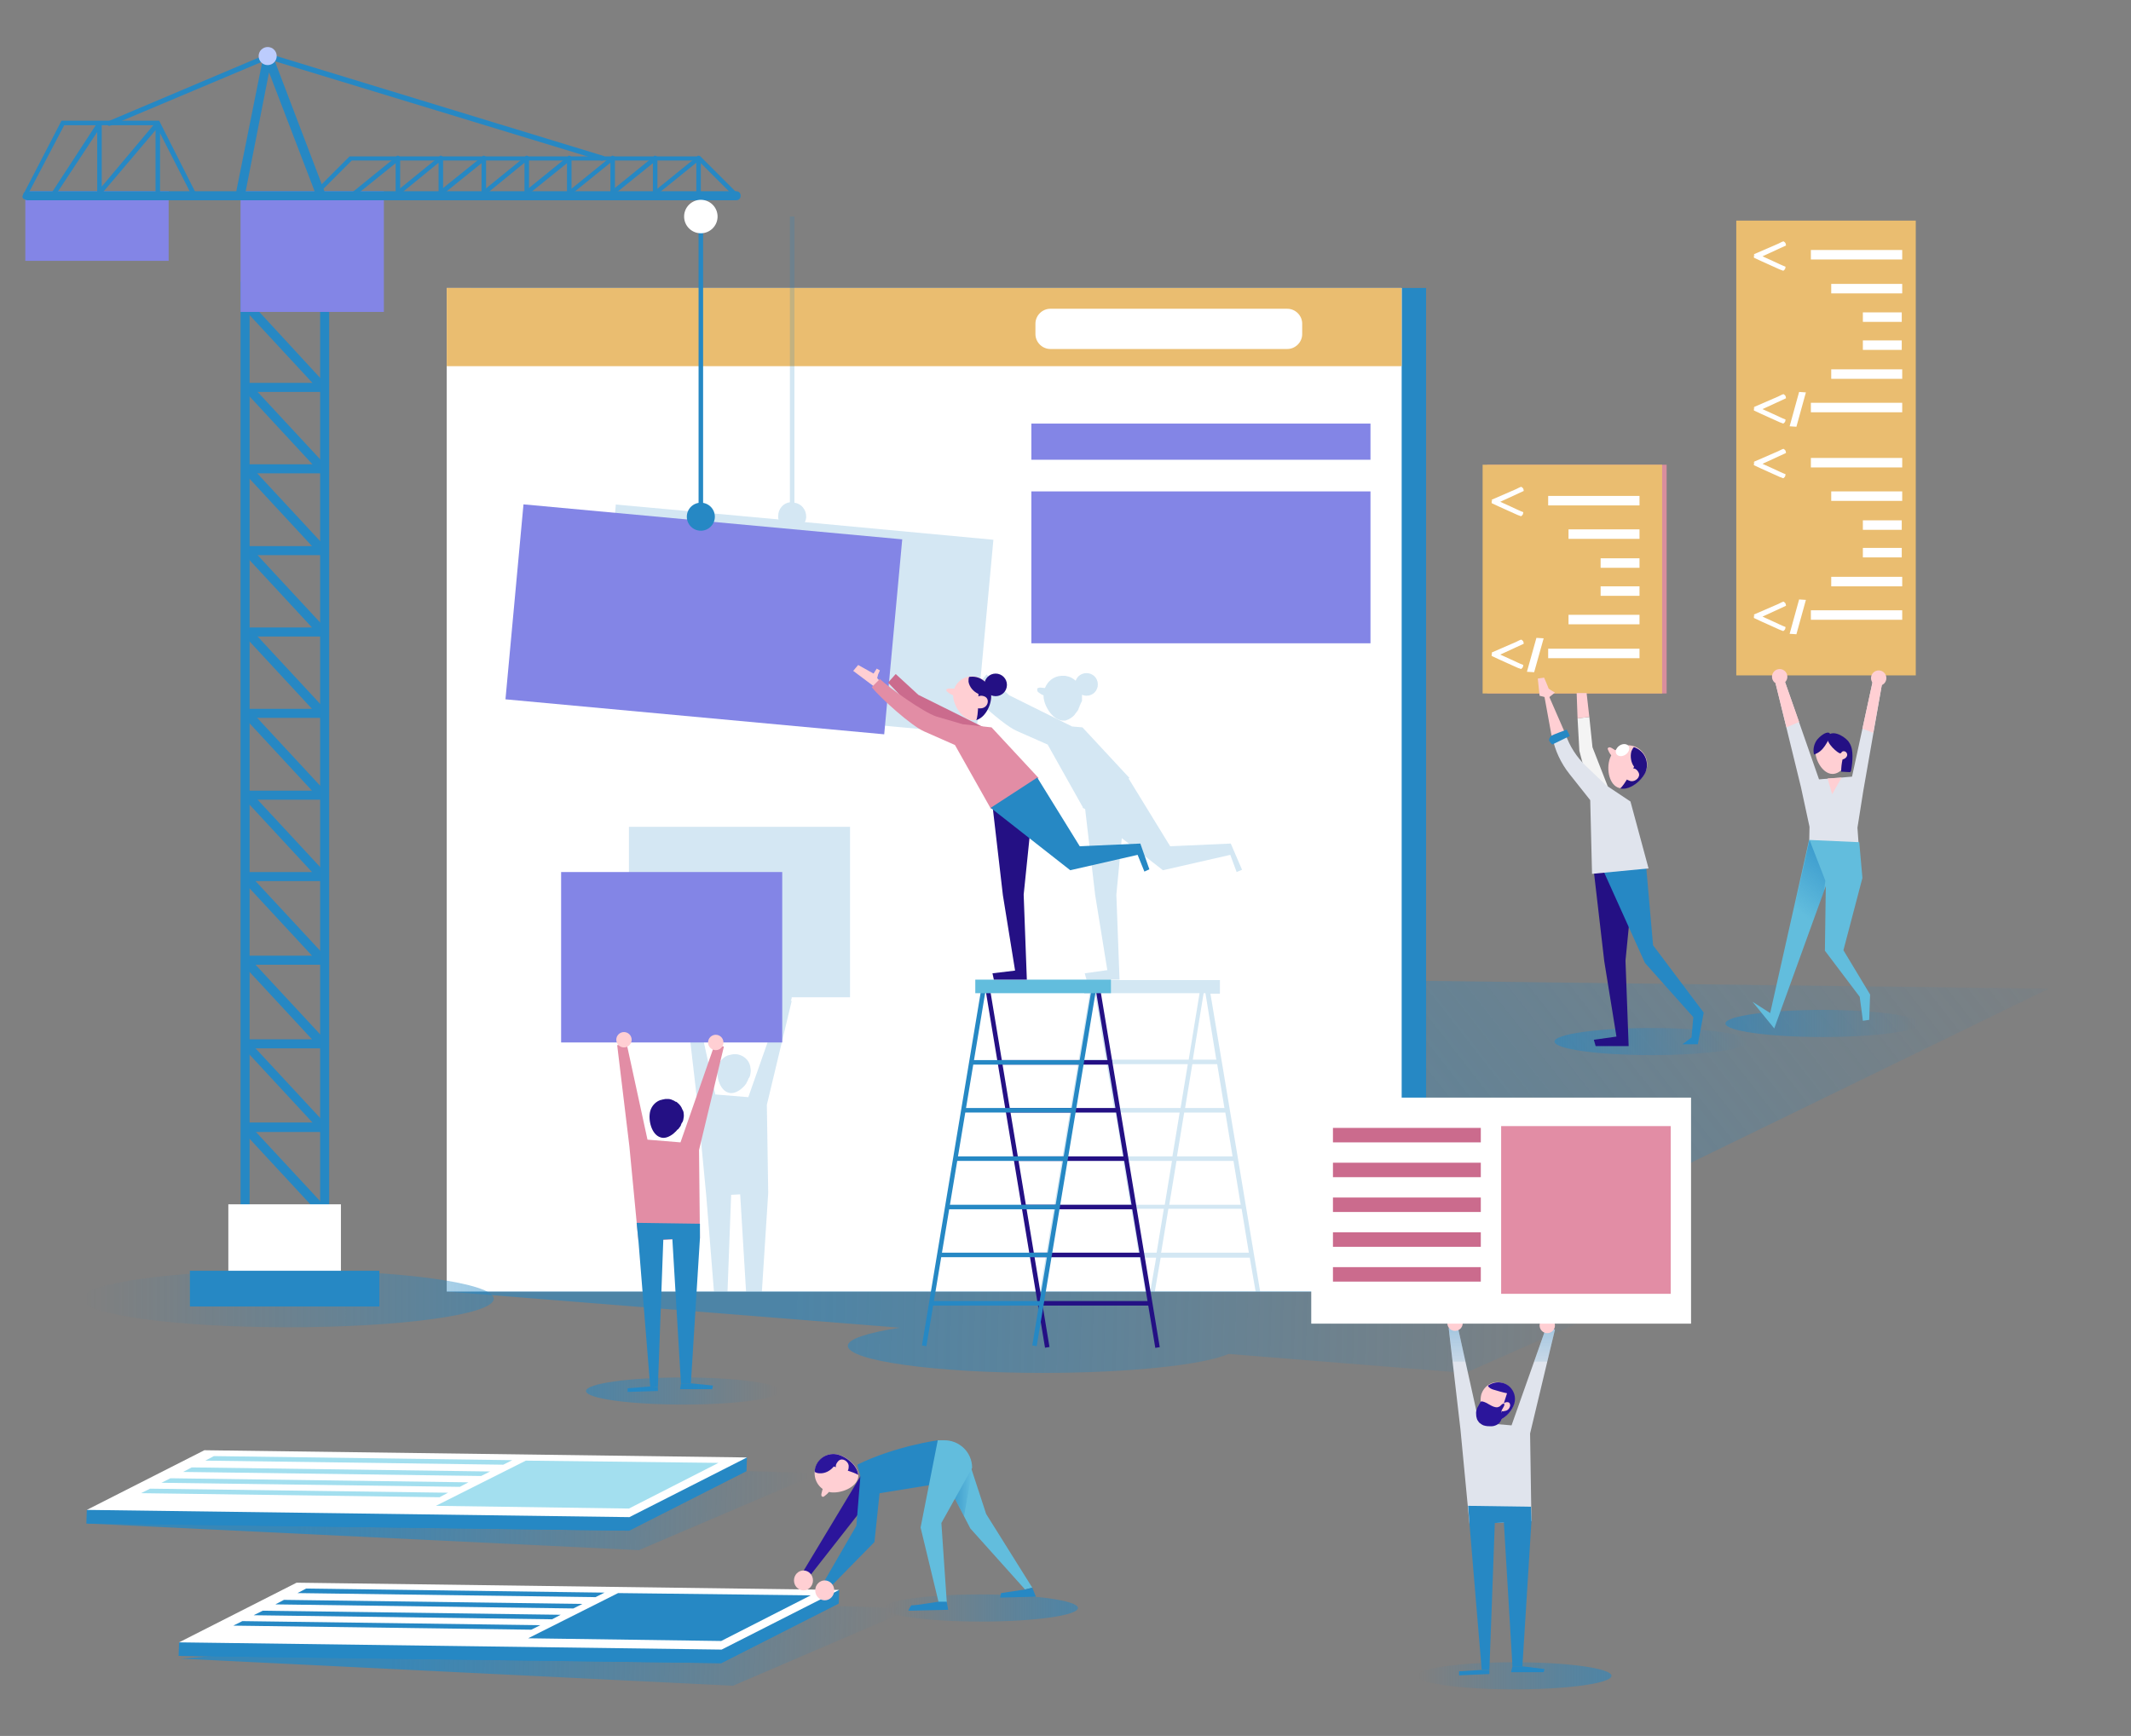 <?xml version="1.0" encoding="utf-8"?>
<!-- Generator: Adobe Illustrator 19.0.0, SVG Export Plug-In . SVG Version: 6.00 Build 0)  -->
<svg version="1.1" xmlns="http://www.w3.org/2000/svg" xmlns:xlink="http://www.w3.org/1999/xlink" x="0px" y="0px"
	 viewBox="0 0 471.3 384" style="enable-background:new 0 0 471.3 384;" xml:space="preserve">
<rect x="0" y="0" width="471.3" height="384" fill="#808080" stroke="none"/>
<style type="text/css">
	.st0{display:none;}
	.st1{display:inline;fill:#A3DFEF;}
	.st2{opacity:0.7;fill:url(#SVGID_1_);}
	.st3{opacity:0.7;fill:url(#SVGID_2_);}
	.st4{opacity:0.7;fill:url(#SVGID_3_);}
	.st5{fill:#D98E9D;}
	.st6{fill:#EABD70;}
	.st7{fill:#FFFFFF;}
	.st8{fill:#F4F4F4;}
	.st9{fill:#241084;}
	.st10{fill:#2688C4;}
	.st11{fill:#E0E4ED;}
	.st12{fill:#FFCFD3;}
	.st13{opacity:0.7;fill:url(#SVGID_4_);}
	.st14{opacity:0.2;}
	.st15{opacity:0.2;fill:#2688C4;}
	.st16{fill:#8385E6;}
	.st17{fill:#62BDDD;}
	.st18{fill:#2B159B;}
	.st19{fill:url(#SVGID_5_);}
	.st20{fill:url(#SVGID_6_);}
	.st21{fill:#E28DA5;}
	.st22{fill:#CB6B8D;}
	.st23{opacity:0.7;fill:url(#SVGID_7_);}
	.st24{fill:#B0D8FF;}
	.st25{fill:#BCCCFD;}
	.st26{opacity:0.7;fill:url(#SVGID_8_);}
	.st27{fill:url(#SVGID_9_);}
	.st28{fill:url(#SVGID_10_);}
	.st29{fill:url(#SVGID_11_);}
	.st30{opacity:0.7;fill:url(#SVGID_12_);}
	.st31{opacity:0.7;fill:url(#SVGID_13_);}
	.st32{fill:#A3DFEF;}
	.st33{fill:url(#SVGID_14_);}
</style>
<g id="BACKGROUND" class="st0">
	<rect x="-21" y="-70.3" class="st1" width="500" height="500"/>
</g>
<g id="OBJECTS">
	<linearGradient id="SVGID_1_" gradientUnits="userSpaceOnUse" x1="343.836" y1="230.409" x2="386.738" y2="230.409">
		<stop  offset="0" style="stop-color:#2688C4;stop-opacity:0.8"/>
		<stop  offset="0.99" style="stop-color:#2688C4;stop-opacity:0"/>
	</linearGradient>
	<ellipse class="st2" cx="365.3" cy="230.4" rx="21.5" ry="3"/>
	<linearGradient id="SVGID_2_" gradientUnits="userSpaceOnUse" x1="216.406" y1="298.695" x2="422.406" y2="137.695">
		<stop  offset="0" style="stop-color:#2688C4;stop-opacity:0.8"/>
		<stop  offset="0.99" style="stop-color:#2688C4;stop-opacity:0"/>
	</linearGradient>
	<polygon class="st3" points="98.8,285.7 293.1,216.7 453.1,218.7 315.4,285.7 	"/>
	
		<linearGradient id="SVGID_3_" gradientUnits="userSpaceOnUse" x1="297.55" y1="370.702" x2="340.452" y2="370.702" gradientTransform="matrix(-1 0 0 1 653.852 0)">
		<stop  offset="0" style="stop-color:#2688C4;stop-opacity:0.8"/>
		<stop  offset="0.99" style="stop-color:#2688C4;stop-opacity:0"/>
	</linearGradient>
	<ellipse class="st4" cx="334.9" cy="370.7" rx="21.5" ry="3"/>
	<g>
		<rect x="328.9" y="102.8" class="st5" width="39.7" height="50.6"/>
		<rect x="327.9" y="102.8" class="st6" width="39.7" height="50.6"/>
		<g>
			<path class="st7" d="M335.3,108.2l0.6-0.3c0.2-0.1,0.4-0.2,0.6-0.2c0.5,0.4,0.4,0.4,0.5,0.9l-5.2,2.4c0,0,0,0,0,0l2.2,1
				c1.1,0.5,2.1,1,2.9,1.3c-0.1,0.5,0,0.5-0.5,0.9c-0.3-0.1-0.5-0.2-0.8-0.3c-1.5-0.7-3.4-1.5-5.7-2.6v-0.4c0,0,0.1-0.1,0.2-0.2
				c-0.1,0-0.1,0-0.2,0.1c0,0,0,0,0-0.1c0-0.1,0-0.1,0.1-0.2L335.3,108.2z"/>
		</g>
		<g>
			<path class="st7" d="M335.3,142l0.6-0.3c0.2-0.1,0.4-0.2,0.6-0.2c0.5,0.4,0.4,0.4,0.5,0.9l-5.2,2.4c0,0,0,0,0,0l2.2,1
				c1.1,0.5,2.1,1,2.9,1.3c-0.1,0.5,0,0.5-0.5,0.9c-0.3-0.1-0.5-0.2-0.8-0.3c-1.5-0.7-3.4-1.5-5.7-2.6v-0.4c0,0,0.1-0.1,0.2-0.2
				c-0.1,0-0.1,0-0.2,0.1c0,0,0,0,0-0.1c0-0.1,0-0.1,0.1-0.2L335.3,142z"/>
		</g>
		<rect x="342.4" y="109.7" class="st7" width="20.2" height="2.1"/>
		<rect x="346.9" y="117.1" class="st7" width="15.7" height="2.1"/>
		<rect x="354" y="123.5" class="st7" width="8.6" height="2.1"/>
		<rect x="342.4" y="143.5" class="st7" width="20.2" height="2.1"/>
		<rect x="346.9" y="136" class="st7" width="15.7" height="2.1"/>
		<rect x="354" y="129.7" class="st7" width="8.6" height="2.1"/>
		<polygon class="st7" points="339.8,141.1 337.7,148.6 339.3,148.7 341.4,141.2 		"/>
	</g>
	<g>
		<polygon class="st8" points="351.5,158.6 352.2,165.3 357,177.6 352.7,179 349.3,166.1 348.9,158.9 		"/>
		<polygon class="st9" points="361.6,191.1 359.5,212.5 360.2,231.4 352.9,231.4 352.5,230 357.5,229.3 354.8,212.6 352.4,191.9 		
			"/>
		<polygon class="st10" points="364,190.9 365.6,209.1 376.8,224 375.5,231 372.1,231 374.1,229.5 374.5,225 363.8,213 354.1,191.5 
					"/>
		<path class="st11" d="M343.9,161.5l2.3,0.8c0.9,2.7,2.5,5.2,4.6,7.2l4.4,4.2l5.4,3.6l4,14.8l-12.5,1.2l-0.4-16.3l-4.6-5.8
			c-1.9-2.4-3.2-5.2-3.8-8.2L343.9,161.5z"/>
		<polygon class="st12" points="346.5,163 343.4,164.1 341.5,153.7 342.1,152.9 		"/>
		<path class="st10" d="M347.2,162.8l-3.9,1.9c0,0-0.8-0.7-0.7-1.1c0.1-0.4,0.3-0.7,0.6-0.9c0.3-0.2,3.3-1.3,3.3-1.3L347.2,162.8z"
			/>
		<polygon class="st12" points="348.9,158.9 348.7,153.3 350.9,153.3 351.5,158.6 		"/>
		<path class="st12" d="M343.9,153.2c0,0-1.4-0.8-1.4-0.9c0-0.1-1-2.4-1-2.4l-1.4,0.2l0.4,3.8l1.9,0.5L343.9,153.2z"/>
		<g>
			<path class="st12" d="M363.9,170.8c-0.9,2.1-3.9,4.3-6.1,3.4c-2.1-0.9-2.6-4.6-1.6-6.8c0.9-2.1,3.4-3.1,5.5-2.2
				C363.9,166.2,364.9,168.7,363.9,170.8z"/>
			<path class="st12" d="M357.6,166.2c-0.4-0.3-0.8-0.5-1.1-0.7c-0.3-0.2-0.7-0.3-0.9,0c-0.1,0.1,0,0.3,0.1,0.5
				c0.2,0.5,0.5,1,0.9,1.3c0.4,0.3,0.9,0.3,1.3,0.2c0.4-0.1,0.8-0.4,0.8-0.8C358.2,166.6,357.9,166.4,357.6,166.2z"/>
			<path class="st9" d="M358.3,174.4c2.1,0.5,4.7-1.6,5.6-3.5c0.9-2.1,0-4.6-2.2-5.5c-0.1-0.1-0.3-0.1-0.4-0.1
				c-0.2,0.3-0.4,0.6-0.5,0.9c-0.3,1.1-0.1,2.5,0.6,3.4C361.5,169.5,359.1,174,358.3,174.4z"/>
			<path class="st12" d="M361.7,170.1c0.3,0.2,0.5,0.4,0.7,0.8c0.5,1-0.7,2-1.6,1.9c-0.3,0-0.6-0.2-0.9-0.3
				c-0.2-0.1-0.5-0.3-0.6-0.6c-0.1-0.2-0.1-0.5,0-0.8c0.1-0.2,0.3-0.4,0.5-0.6C360.3,170.1,361.2,169.8,361.7,170.1z"/>
			
				<ellipse transform="matrix(0.554 0.833 -0.833 0.554 298.179 -224.805)" class="st7" cx="358.8" cy="165.8" rx="1.2" ry="1.6"/>
		</g>
	</g>
	<linearGradient id="SVGID_4_" gradientUnits="userSpaceOnUse" x1="175.87" y1="290.97" x2="364.87" y2="295.97">
		<stop  offset="0" style="stop-color:#2688C4;stop-opacity:0.8"/>
		<stop  offset="0.99" style="stop-color:#2688C4;stop-opacity:0"/>
	</linearGradient>
	<path class="st13" d="M367.1,284.7l-51.7,1H98.8l100.2,8c-7.1,1.1-11.5,2.5-11.5,4c0,3.3,19.3,6,43.1,6c19.3,0,35.7-1.8,41.1-4.2
		l52.4,4.2L367.1,284.7z"/>
	<g>
		<rect x="104.2" y="63.7" class="st10" width="211.2" height="222"/>
		<rect x="98.8" y="63.7" class="st7" width="211.2" height="222"/>
		<rect x="98.8" y="63.7" class="st6" width="211.2" height="17.3"/>
	</g>
	<g class="st14">
		<path class="st10" d="M163.4,233.3c-0.3-0.1-0.5-0.1-0.8-0.1c-0.1,0-0.1,0-0.2,0c-0.2,0-0.4,0-0.7,0.1c0,0-0.1,0-0.1,0
			c-0.2,0.1-0.5,0.1-0.7,0.2c0,0,0,0,0,0c-1,0.4-1.8,1.3-2.1,2.4c-0.5,2,0.3,5.2,2.3,5.8c0.9,0.3,1.9-0.1,2.8-0.8c0,0,0,0,0,0
			c0.3-0.3,0.6-0.5,0.9-0.9c0,0,0,0,0,0c0.1-0.1,0.2-0.3,0.3-0.4c0,0,0,0,0-0.1c0.1-0.2,0.2-0.3,0.3-0.5c0,0,0,0,0-0.1
			c0.1-0.1,0.1-0.3,0.2-0.4c0,0,0-0.1,0.1-0.1c0.1-0.2,0.1-0.3,0.2-0.5c0.1-0.5,0.2-1,0.1-1.5C165.9,234.9,164.9,233.7,163.4,233.3z
			"/>
		<path class="st10" d="M151.7,221.2l-0.1,0l2.6,22.4l2,20.9l1.7,21.2h3l0.8-21.4l2-0.1l1.3,21.5h3.5l1.4-21.8l-0.3-19.5l5.5-23
			l-0.2,0c0.1-0.3,0.2-0.5,0.2-0.8c0,0,0,0,0,0H188v-37.7h-48.9v37.7h12.3C151.4,220.8,151.5,221,151.7,221.2z M154.6,220.6h17
			c0,0,0,0,0,0c0,0.7,0.5,1.4,1.1,1.6l-7.2,20.5l-7.3-0.6l-4.5-20.5C154.2,221.4,154.5,221,154.6,220.6z"/>
	</g>
	<path class="st15" d="M230,285.7h1l1.3-7.5h19.7l1.3,7.5h1l-1.3-7.5h2.7l-1.3,7.5h1l1.3-7.5h19.7l1.3,7.5h1l-11-65.9h2.1v-3h-30v3
		h1.2L230,285.7z M239.3,235.5h5.5l1.6,9.7h-8.7L239.3,235.5z M249.2,255.8l-1.6-9.7h13.3l-1.6,9.7H249.2z M259.2,256.8l-1.6,9.7
		H251l-1.6-9.7H259.2z M247.5,245.1l-1.6-9.7h16.8l-1.6,9.7H247.5z M237.6,246.1h9.1l1.6,9.7H236L237.6,246.1z M235.8,256.8h12.6
		l1.6,9.7h-15.8L235.8,256.8z M232.4,277.1l1.6-9.7h16.2l1.6,9.7H232.4z M255.8,277.1h-3l-1.6-9.7h6.2L255.8,277.1z M276.2,277.1
		h-19.4l1.6-9.7h16.2L276.2,277.1z M274.4,266.5h-15.8l1.6-9.7h12.6L274.4,266.5z M272.6,255.8h-12.3l1.6-9.7h9.1L272.6,255.8z
		 M270.8,245.1h-8.7l1.6-9.7h5.5L270.8,245.1z M266.6,219.7l2.4,14.7h-5.2l2.4-14.7H266.6z M265.3,219.7l-2.4,14.7h-17.2l-2.4-14.7
		H265.3z M242.2,219.7l2.4,14.7h-5.2l2.4-14.7H242.2z"/>
	<g>
		<rect x="384" y="48.8" class="st6" width="39.7" height="100.6"/>
		<g>
			<g>
				<path class="st7" d="M393.3,53.9l0.6-0.3c0.2-0.1,0.4-0.2,0.6-0.2c0.5,0.4,0.4,0.4,0.5,0.9l-5.2,2.4c0,0,0,0,0,0l2.2,1
					c1.1,0.5,2.1,1,2.9,1.3c-0.1,0.5,0,0.5-0.5,0.9c-0.3-0.1-0.5-0.2-0.8-0.3c-1.5-0.7-3.4-1.5-5.7-2.6v-0.4c0,0,0.1-0.1,0.2-0.2
					c-0.1,0-0.1,0-0.2,0.1c0,0,0,0,0-0.1c0-0.1,0-0.1,0.1-0.2L393.3,53.9z"/>
			</g>
			<g>
				<path class="st7" d="M393.3,87.7l0.6-0.3c0.2-0.1,0.4-0.2,0.6-0.2c0.5,0.4,0.4,0.4,0.5,0.9l-5.2,2.4c0,0,0,0,0,0l2.2,1
					c1.1,0.5,2.1,1,2.9,1.3c-0.1,0.5,0,0.5-0.5,0.9c-0.3-0.1-0.5-0.2-0.8-0.3c-1.5-0.7-3.4-1.5-5.7-2.6v-0.4c0,0,0.1-0.1,0.2-0.2
					c-0.1,0-0.1,0-0.2,0.1c0,0,0,0,0-0.1c0-0.1,0-0.1,0.1-0.2L393.3,87.7z"/>
			</g>
			<rect x="400.5" y="55.3" class="st7" width="20.2" height="2.1"/>
			<rect x="405" y="62.8" class="st7" width="15.7" height="2.1"/>
			<rect x="412" y="69.1" class="st7" width="8.6" height="2.1"/>
			<rect x="400.5" y="89.1" class="st7" width="20.2" height="2.1"/>
			<rect x="405" y="81.7" class="st7" width="15.7" height="2.1"/>
			<rect x="412" y="75.3" class="st7" width="8.6" height="2.1"/>
			<polygon class="st7" points="397.9,86.7 395.8,94.3 397.3,94.4 399.4,86.8 			"/>
		</g>
		<g>
			<g>
				<path class="st7" d="M393.3,99.8l0.6-0.3c0.2-0.1,0.4-0.2,0.6-0.2c0.5,0.4,0.4,0.4,0.5,0.9l-5.2,2.4c0,0,0,0,0,0l2.2,1
					c1.1,0.5,2.1,1,2.9,1.3c-0.1,0.5,0,0.5-0.5,0.9c-0.3-0.1-0.5-0.2-0.8-0.3c-1.5-0.7-3.4-1.5-5.7-2.6v-0.4c0,0,0.1-0.1,0.2-0.2
					c-0.1,0-0.1,0-0.2,0.1c0,0,0,0,0-0.1c0-0.1,0-0.1,0.1-0.2L393.3,99.8z"/>
			</g>
			<g>
				<path class="st7" d="M393.3,133.6l0.6-0.3c0.2-0.1,0.4-0.2,0.6-0.2c0.5,0.4,0.4,0.4,0.5,0.9l-5.2,2.4c0,0,0,0,0,0l2.2,1
					c1.1,0.5,2.1,1,2.9,1.3c-0.1,0.5,0,0.5-0.5,0.9c-0.3-0.1-0.5-0.2-0.8-0.3c-1.5-0.7-3.4-1.5-5.7-2.6v-0.4c0,0,0.1-0.1,0.2-0.2
					c-0.1,0-0.1,0-0.2,0.1c0,0,0,0,0-0.1c0-0.1,0-0.1,0.1-0.2L393.3,133.6z"/>
			</g>
			<rect x="400.5" y="101.3" class="st7" width="20.2" height="2.1"/>
			<rect x="405" y="108.7" class="st7" width="15.7" height="2.1"/>
			<rect x="412" y="115.1" class="st7" width="8.6" height="2.1"/>
			<rect x="400.5" y="135" class="st7" width="20.2" height="2.1"/>
			<rect x="405" y="127.6" class="st7" width="15.7" height="2.1"/>
			<rect x="412" y="121.2" class="st7" width="8.6" height="2.1"/>
			<polygon class="st7" points="397.9,132.6 395.8,140.2 397.3,140.3 399.4,132.7 			"/>
		</g>
	</g>
	<rect x="124.1" y="192.9" class="st16" width="48.9" height="37.7"/>
	<g>
		<g>
			<g>
				<rect x="209" y="257.4" transform="matrix(0.164 0.987 -0.987 0.164 462.991 -30.447)" class="st9" width="81" height="1"/>
			</g>
			<g>
				
					<rect x="184.6" y="257.4" transform="matrix(0.164 0.987 -0.987 0.164 442.605 -6.4)" class="st9" width="81" height="1"/>
			</g>
			<g>
				<rect x="221.3" y="234.5" class="st9" width="24.6" height="1"/>
			</g>
			<g>
				<rect x="223" y="245.1" class="st9" width="24.6" height="1"/>
			</g>
			<g>
				<rect x="224.8" y="255.8" class="st9" width="24.6" height="1"/>
			</g>
			<g>
				<rect x="226.5" y="266.5" class="st9" width="24.6" height="1"/>
			</g>
			<g>
				<rect x="228.2" y="277.1" class="st9" width="24.6" height="1"/>
			</g>
			<g>
				<rect x="230" y="287.8" class="st9" width="24.6" height="1"/>
			</g>
		</g>
		<g>
			<g>
				
					<rect x="210.6" y="217.4" transform="matrix(0.986 0.164 -0.164 0.986 45.188 -31.142)" class="st10" width="1" height="81"/>
			</g>
			<g>
				
					<rect x="235" y="217.4" transform="matrix(0.986 0.164 -0.164 0.986 45.525 -35.147)" class="st10" width="1" height="81"/>
			</g>
			<g>
				<rect x="214.7" y="234.5" class="st10" width="24.6" height="1"/>
			</g>
			<g>
				<rect x="212.9" y="245.1" class="st10" width="24.6" height="1"/>
			</g>
			<g>
				<rect x="211.2" y="255.8" class="st10" width="24.6" height="1"/>
			</g>
			<g>
				<rect x="209.4" y="266.5" class="st10" width="24.6" height="1"/>
			</g>
			<g>
				<rect x="207.7" y="277.1" class="st10" width="24.6" height="1"/>
			</g>
			<g>
				<rect x="206" y="287.8" class="st10" width="24.6" height="1"/>
			</g>
		</g>
		<g>
			<rect x="215.7" y="216.7" class="st17" width="30" height="3"/>
		</g>
	</g>
	<g>
		<polygon class="st11" points="325,337.1 323,316.2 320.4,293.8 322.4,293.5 327.1,314.7 334.3,315.3 341.9,293.8 343.9,294.1 
			338.4,317.1 338.7,336.5 		"/>
		<path class="st12" d="M327.6,308.5c-0.5,2,0.3,5.2,2.3,5.8c2,0.5,4.4-1.8,4.9-3.8c0.5-2-0.6-4.1-2.6-4.6
			C330.2,305.3,328.2,306.5,327.6,308.5z"/>
		<path class="st18" d="M330.3,307.4c-0.4-0.1-1-0.4-1.2-0.8c0,0,0-0.1,0-0.1c0.9-0.6,2-0.9,3.2-0.6c2,0.5,3.2,2.6,2.6,4.6
			c-0.4,1.4-1.7,3-3.2,3.6c0-0.4,0.1-0.8,0.2-1.2c0.4-1.6,0.9-3.2,1.4-4.7C332.3,308,331.3,307.7,330.3,307.4z"/>
		<path class="st12" d="M332.6,310.4c0.3-0.2,0.6-0.3,1-0.2c0.1,0,0.1,0.1,0.2,0.1c0.1,0.1,0.2,0.4,0.2,0.6
			c-0.1,0.6-0.5,1.1-1.1,1.2c-0.2,0-0.3,0.1-0.5,0.1c-0.2,0-0.3-0.1-0.4-0.2C331.6,311.6,332.3,310.7,332.6,310.4z"/>
		<polygon class="st10" points="338.7,336.5 336.7,368.6 334.5,368.6 332.6,336.8 330.6,336.9 329.4,369.4 327.7,369.4 325,337.1 
			324.7,333.1 338.6,333.3 		"/>
		<polygon class="st10" points="336.7,368.6 341.6,369.2 341.4,369.9 334.2,369.9 334.5,368.6 		"/>
		<polygon class="st10" points="329.4,369.4 329.4,370.3 322.7,370.6 322.7,369.7 327.7,369.4 		"/>
		<path class="st18" d="M331.2,311.3c-1.2,0.1-2.2-1.1-3.4-1.3c-0.1,0-0.2,0-0.2,0c-0.1,0-0.1,0.1-0.2,0.2c-0.2,0.3-0.3,0.6-0.5,0.9
			c-0.2,0.3-0.3,0.6-0.4,1c-0.1,0.4,0,0.8,0,1.2c0.1,0.3,0.1,0.6,0.3,0.9c0.3,0.5,0.8,0.9,1.3,1.1c0.6,0.2,1.2,0.2,1.7,0.2
			c0.4,0,0.8-0.1,1.2-0.3c0.8-0.4,1.3-1.3,1.1-2.2c0-0.2-0.1-0.4-0.1-0.6c0-0.2,0.1-0.4,0.2-0.6c0.1-0.2,0.9-1.3,0.3-1.3
			c-0.2,0-0.5,0.3-0.6,0.4C331.8,311.1,331.5,311.2,331.2,311.3z"/>
		<g>
			<linearGradient id="SVGID_5_" gradientUnits="userSpaceOnUse" x1="341.604" y1="275.555" x2="341.604" y2="306.397">
				<stop  offset="0" style="stop-color:#2688C4;stop-opacity:0.8"/>
				<stop  offset="0.99" style="stop-color:#2688C4;stop-opacity:0"/>
			</linearGradient>
			<polygon class="st19" points="339.3,301.2 342.2,301.2 343.9,294.1 341.9,293.8 			"/>
			<linearGradient id="SVGID_6_" gradientUnits="userSpaceOnUse" x1="322.249" y1="275.555" x2="322.249" y2="306.397">
				<stop  offset="0" style="stop-color:#2688C4;stop-opacity:0.8"/>
				<stop  offset="0.99" style="stop-color:#2688C4;stop-opacity:0"/>
			</linearGradient>
			<polygon class="st20" points="322.4,293.5 320.4,293.8 321.3,301.2 324.1,301.2 			"/>
		</g>
		<circle class="st12" cx="321.8" cy="292.7" r="1.7"/>
		<circle class="st12" cx="342.2" cy="293.2" r="1.7"/>
	</g>
	<g>
		<polygon class="st21" points="141.2,274.5 139.2,253.6 136.5,231.2 138.6,230.9 143.2,252.1 150.5,252.7 158,231.2 160.1,231.5 
			154.6,254.4 154.8,273.9 		"/>
		<circle class="st12" cx="138" cy="230" r="1.7"/>
		<circle class="st12" cx="158.3" cy="230.6" r="1.7"/>
		<path class="st9" d="M150.2,249.5C150.2,249.5,150.2,249.5,150.2,249.5c0.2-0.2,0.3-0.4,0.4-0.6c0,0,0,0,0-0.1
			c0.1-0.1,0.1-0.3,0.2-0.4c0,0,0-0.1,0.1-0.1c0.1-0.2,0.1-0.3,0.2-0.5c0.1-0.5,0.2-1,0.1-1.5c0-0.3-0.1-0.6-0.3-0.9
			c-0.2-0.6-0.6-1.1-1.1-1.5c-0.1-0.1-0.2-0.2-0.4-0.2c-0.1-0.1-0.2-0.1-0.3-0.2c-0.2-0.1-0.5-0.2-0.7-0.3c0,0,0,0,0,0
			c-0.3-0.1-0.5-0.1-0.8-0.1c-0.1,0-0.1,0-0.2,0c-0.2,0-0.4,0-0.7,0.1c0,0-0.1,0-0.1,0c-0.2,0.1-0.5,0.1-0.7,0.2c0,0,0,0,0,0
			c-1,0.4-1.8,1.3-2.1,2.4c-0.5,2,0.3,5.2,2.3,5.8c0.9,0.3,1.9-0.1,2.8-0.8c0,0,0,0,0,0c0.3-0.3,0.6-0.5,0.9-0.9c0,0,0,0,0,0
			C150,249.8,150.1,249.7,150.2,249.5z"/>
		<polygon class="st10" points="154.8,273.9 152.8,306 150.6,306 148.7,274.1 146.7,274.2 145.5,306.8 143.8,306.7 141.2,274.5 
			140.8,270.5 154.8,270.7 		"/>
		<polygon class="st10" points="152.8,306 157.7,306.5 157.5,307.3 150.4,307.3 150.6,306 		"/>
		<polygon class="st10" points="145.5,306.8 145.5,307.7 138.8,307.9 138.8,307.1 143.8,306.7 		"/>
	</g>
	<g>
		<rect x="290" y="242.8" class="st7" width="84" height="50"/>
		<rect x="332" y="249.1" class="st21" width="37.5" height="37.1"/>
		<rect x="294.8" y="249.5" class="st22" width="32.7" height="3.2"/>
		<rect x="294.8" y="257.2" class="st22" width="32.7" height="3.2"/>
		<rect x="294.8" y="264.9" class="st22" width="32.7" height="3.2"/>
		<rect x="294.8" y="272.6" class="st22" width="32.7" height="3.2"/>
		<rect x="294.8" y="280.3" class="st22" width="32.7" height="3.2"/>
	</g>
	<linearGradient id="SVGID_7_" gradientUnits="userSpaceOnUse" x1="129.342" y1="287.342" x2="17.631" y2="287.342">
		<stop  offset="0" style="stop-color:#2688C4;stop-opacity:0.8"/>
		<stop  offset="0.99" style="stop-color:#2688C4;stop-opacity:0"/>
	</linearGradient>
	<ellipse class="st23" cx="63.7" cy="287.3" rx="45.5" ry="6.3"/>
	<g>
		<g class="st14">
			<path class="st10" d="M229.6,153.1c0.4,0.3,0.8,0.6,1.2,0.7c0,0.1,0,0.2,0,0.4c0.2,2.3,2.3,5.4,4.6,5.2c0.2,0,0.3,0,0.5-0.1l0,0
				c0,0,0,0,0,0c0.6-0.2,1.2-0.6,1.7-1.1c0,0,0,0,0,0c0.1-0.1,0.1-0.2,0.2-0.3c0,0,0-0.1,0.1-0.1c0.1-0.1,0.1-0.2,0.2-0.3
				c0,0,0.1-0.1,0.1-0.1c0.1-0.1,0.1-0.2,0.2-0.3c0-0.1,0.1-0.1,0.1-0.2c0-0.1,0.1-0.2,0.1-0.3c0-0.1,0.1-0.1,0.1-0.2
				c0-0.1,0.1-0.2,0.1-0.3c0-0.1,0.1-0.1,0.1-0.2c0-0.1,0.1-0.2,0.1-0.2c0-0.1,0-0.2,0.1-0.2c0-0.1,0-0.2,0.1-0.2
				c0-0.1,0-0.2,0.1-0.2c0-0.1,0-0.1,0-0.2c0-0.1,0-0.2,0-0.3c0-0.1,0-0.1,0-0.2c0-0.1,0-0.2,0-0.3c0-0.1,0-0.1,0-0.2
				c0-0.1,0-0.1,0-0.2c0.3,0.1,0.6,0.2,1,0.2c1.4,0,2.5-1.1,2.5-2.5c0-1.4-1.1-2.5-2.5-2.5c-1.1,0-2.1,0.7-2.4,1.7
				c0,0-0.1-0.1-0.1-0.1c-0.2-0.2-0.4-0.3-0.7-0.5c-0.5-0.3-1-0.4-1.5-0.5c-0.3,0-0.6,0-0.9,0c-1.7,0.1-3,1.2-3.6,2.7
				c-0.3,0-0.7-0.1-1-0.1c-0.3,0-0.8,0.1-0.7,0.4C229.4,152.9,229.5,153,229.6,153.1z"/>
			<path class="st10" d="M272.2,186.6l-13.4,0.6l-9.2-15l0.2-0.1l-10.4-11.2l-2.3-0.2l-13.9-6.9l-5-4.6l-1.4,1.6l2.9-31.4l-41.7-3.9
				c0.2-0.4,0.3-0.8,0.3-1.2c0-1.6-1.1-2.9-2.6-3.1V47.9h-1v63.2c-1.5,0.2-2.6,1.5-2.6,3.1c0,0.2,0,0.5,0.1,0.7l-36-3.3l-4,43.1
				l83.7,7.7l0.7-7.1c2.8,2.6,6.4,5.6,8.3,6.4l6.8,3l7.8,13.9l-0.1,0l0.1,0.1l0.1,0.1l0.1,0l0.3,0.2l2.2,18.9l2.7,16.7l-5,0.7
				l0.4,1.4h7.3l-0.7-18.8l1.2-12.5l9.1,7.1l14.9-3.4l1.4,3.8l1.2-0.5L272.2,186.6z M216.6,151.3l2,2.1c-0.8-0.5-1.5-1.1-2.1-1.6
				L216.6,151.3z"/>
		</g>
		
			<rect x="113.7" y="115.4" transform="matrix(-0.996 -9.202931e-002 9.202931e-002 -0.996 298.18 287.836)" class="st16" width="84.1" height="43.3"/>
		<polygon class="st22" points="198.1,149.1 203.1,153.7 219.6,161.9 212.4,163.7 201.4,156.2 196.4,151 		"/>
		<path class="st12" d="M219.2,153.5c0.2,2.3-1.5,5.7-3.8,5.8c-2.3,0.2-4.4-2.9-4.6-5.2c-0.2-2.3,1.6-4.3,3.9-4.5
			C217,149.5,219.1,151.2,219.2,153.5z"/>
		<path class="st12" d="M194.6,148.3c0,0-0.7-0.4-0.7-0.4l-0.7,1.1l-3.4-1.9l-1.1,1.3l4.8,3.6l1.1-1.3L194,150l0.2-0.8L194.6,148.3z
			"/>
		<polygon class="st9" points="228.6,176.5 226.4,197.9 227.1,216.7 219.8,216.7 219.5,215.3 224.5,214.7 221.8,198 219.4,177.3 		
			"/>
		<path class="st21" d="M194.6,150.2c2.1,2,9.7,7.4,12.5,8.3l5.8,1.7l6.4,0.7l10.4,11.2l-10.5,6.9l-8-14.2l-6.8-3
			c-2.8-1.2-9.7-7.4-11.6-9.8L194.6,150.2z"/>
		<path class="st12" d="M211.4,152.4c-0.4-0.1-0.9-0.1-1.4-0.1c-0.3,0-0.8,0.1-0.7,0.4c0,0.2,0.2,0.3,0.3,0.4
			c0.4,0.3,0.9,0.7,1.4,0.7c0.4,0.1,0.9-0.1,1.2-0.4c0.3-0.3,0.5-0.7,0.3-1.1C212.2,152.4,211.8,152.4,211.4,152.4z"/>
		<g>
			<path class="st10" d="M54.1,268.8h17.3c0.4,0,0.8-0.2,0.9-0.6c0.2-0.4,0.1-0.8-0.2-1.1l-16.7-18l-1.5,1.4l15.1,16.3h-15V268.8z"
				/>
		</g>
		<path class="st9" d="M215.9,159.3c2.1-0.6,3.5-3.6,3.3-5.7c-0.2-2.3-2.2-4.1-4.5-3.9c-0.1,0-0.3,0-0.4,0.1c-0.1,0.3-0.1,0.7-0.1,1
			c0.2,1.2,1.1,2.2,2.2,2.7C216.4,153.5,216.4,158.6,215.9,159.3z"/>
		<path class="st12" d="M217,153.9c0.3,0,0.7,0.1,1,0.3c0.9,0.7,0.4,2.1-0.6,2.4c-0.3,0.1-0.6,0.1-0.9,0.1c-0.3,0-0.6-0.1-0.8-0.2
			c-0.2-0.2-0.3-0.4-0.3-0.7c0-0.3,0.1-0.5,0.1-0.8C215.7,154.5,216.3,153.9,217,153.9z"/>
		<polygon class="st10" points="252.2,186.6 238.8,187.2 229.4,172 219.1,178.7 236.7,192.5 251.6,189.1 253.1,192.8 254.2,192.3 		
			"/>
		<circle class="st9" cx="220.2" cy="151.5" r="2.5"/>
		<g>
			<path class="st10" d="M53.2,62.3h19.6v214.7H53.2V62.3z M70.8,64.3H55.2v210.7h15.6V64.3z"/>
		</g>
		<rect x="50.5" y="266.4" class="st7" width="24.9" height="17.9"/>
		<g>
			<path class="st10" d="M54.1,194.9h17.3c0.4,0,0.8-0.2,0.9-0.6c0.2-0.4,0.1-0.8-0.2-1.1l-16.7-18l-1.5,1.4l15.1,16.3h-15V194.9z"
				/>
		</g>
		<g>
			<path class="st10" d="M54.1,213.4h17.3c0.4,0,0.8-0.2,0.9-0.6c0.2-0.4,0.1-0.8-0.2-1.1l-16.7-18l-1.5,1.4l15.1,16.3h-15V213.4z"
				/>
		</g>
		<g>
			<path class="st10" d="M54.1,231.9h17.3c0.4,0,0.8-0.2,0.9-0.6c0.2-0.4,0.1-0.8-0.2-1.1l-16.7-18l-1.5,1.4l15.1,16.3h-15V231.9z"
				/>
		</g>
		<g>
			<path class="st10" d="M54.1,250.4h17.3c0.4,0,0.8-0.2,0.9-0.6c0.2-0.4,0.1-0.8-0.2-1.1l-16.7-18L54,232l15.1,16.3h-15V250.4z"/>
		</g>
		<g>
			<path class="st10" d="M54.1,176.9h17.3c0.4,0,0.8-0.2,0.9-0.6c0.2-0.4,0.1-0.8-0.2-1.1l-16.7-18l-1.5,1.4l15.1,16.3h-15V176.9z"
				/>
		</g>
		<g>
			<path class="st10" d="M54.1,158.8h17.3c0.4,0,0.8-0.2,0.9-0.6c0.2-0.4,0.1-0.8-0.2-1.1l-16.7-18l-1.5,1.4l15.1,16.3h-15V158.8z"
				/>
		</g>
		<g>
			<path class="st10" d="M54.1,140.8h17.3c0.4,0,0.8-0.2,0.9-0.6c0.2-0.4,0.1-0.8-0.2-1.1l-16.7-18l-1.5,1.4l15.1,16.3h-15V140.8z"
				/>
		</g>
		<g>
			<path class="st10" d="M54.1,122.8h17.3c0.4,0,0.8-0.2,0.9-0.6c0.2-0.4,0.1-0.8-0.2-1.1l-16.7-18l-1.5,1.4l15.1,16.3h-15V122.8z"
				/>
		</g>
		<g>
			<path class="st10" d="M54.1,104.7h17.3c0.4,0,0.8-0.2,0.9-0.6c0.2-0.4,0.1-0.8-0.2-1.1l-16.7-18L54,86.4l15.1,16.3h-15V104.7z"/>
		</g>
		<g>
			<path class="st10" d="M54.1,86.7h17.3c0.4,0,0.8-0.2,0.9-0.6c0.2-0.4,0.1-0.8-0.2-1.1L55.5,67L54,68.4l15.1,16.3h-15V86.7z"/>
		</g>
		<g>
			<path class="st10" d="M54.1,68.7h17.3c0.4,0,0.8-0.2,0.9-0.6c0.2-0.4,0.1-0.8-0.2-1.1L55.5,49L54,50.4l15.1,16.3h-15V68.7z"/>
		</g>
		<rect x="53.2" y="42.3" class="st16" width="31.7" height="26.7"/>
		<rect x="5.6" y="42.3" class="st16" width="31.7" height="15.4"/>
		<g>
			<path class="st10" d="M6.1,44.3h156.7c0.6,0,1-0.4,1-1s-0.4-1-1-1H6.1c-0.6,0-1,0.4-1,1S5.5,44.3,6.1,44.3z"/>
		</g>
		<g>
			<rect x="154.5" y="47.9" class="st10" width="1" height="65"/>
		</g>
		<path class="st24" d="M62.1,42.6"/>
		<rect x="42" y="281.1" class="st10" width="41.9" height="7.9"/>
		<g>
			<path class="st10" d="M69,44c0.1,0,0.3,0,0.4-0.1l8.4-8.4h76.6l7.9,7.9c0.2,0.2,0.5,0.2,0.7,0s0.2-0.5,0-0.7l-8.1-8.1H77.3
				l-8.6,8.6c-0.2,0.2-0.2,0.5,0,0.7C68.7,43.9,68.8,44,69,44z"/>
		</g>
		<g>
			<path class="st10" d="M5.4,44c0.2,0,0.4-0.1,0.4-0.3l8.4-16h20.3l7.9,15.5c0.1,0.2,0.4,0.3,0.7,0.2c0.2-0.1,0.3-0.4,0.2-0.7
				l-8.1-16H13.6L5,43.3c-0.1,0.2,0,0.5,0.2,0.7C5.3,44,5.3,44,5.4,44z"/>
		</g>
		<circle class="st7" cx="155" cy="47.9" r="3.7"/>
		<g>
			<path class="st10" d="M133.3,35.5c0.2,0,0.4-0.1,0.5-0.4c0.1-0.3-0.1-0.5-0.3-0.6l-74-22.6c-0.1,0-0.2,0-0.3,0L24,26.8
				c-0.3,0.1-0.4,0.4-0.3,0.7c0.1,0.3,0.4,0.4,0.7,0.3l34.9-14.7l73.9,22.5C133.2,35.5,133.2,35.5,133.3,35.5z"/>
		</g>
		<g>
			<path class="st10" d="M70.9,44.1c0.1,0,0.2,0,0.4-0.1c0.5-0.2,0.8-0.8,0.6-1.3L60.2,12c-0.2-0.4-0.6-0.7-1-0.6
				c-0.4,0-0.8,0.4-0.9,0.8l-6,29.9c-0.1,0.5,0.2,1.1,0.8,1.2c0.5,0.1,1.1-0.2,1.2-0.8L59.5,16L70,43.4
				C70.1,43.8,70.5,44.1,70.9,44.1z"/>
		</g>
		<circle class="st25" cx="59.2" cy="12.4" r="2"/>
		<g>
			<path class="st10" d="M143.8,44.1c0.1,0,0.2,0,0.3-0.1L154,36v7.4c0,0.3,0.2,0.5,0.5,0.5c0.3,0,0.5-0.2,0.5-0.5V35
				c0-0.2-0.1-0.4-0.3-0.5c-0.2-0.1-0.4-0.1-0.5,0.1l-10.6,8.6c-0.2,0.2-0.2,0.5-0.1,0.7C143.5,44,143.7,44.1,143.8,44.1z"/>
		</g>
		<g>
			<path class="st10" d="M134.3,44.1c0.1,0,0.2,0,0.3-0.1l9.8-7.9v7.4c0,0.3,0.2,0.5,0.5,0.5c0.3,0,0.5-0.2,0.5-0.5V35
				c0-0.2-0.1-0.4-0.3-0.5c-0.2-0.1-0.4-0.1-0.5,0.1L134,43.2c-0.2,0.2-0.2,0.5-0.1,0.7C134,44,134.2,44.1,134.3,44.1z"/>
		</g>
		<g>
			<path class="st10" d="M124.8,44.1c0.1,0,0.2,0,0.3-0.1L135,36v7.4c0,0.3,0.2,0.5,0.5,0.5c0.3,0,0.5-0.2,0.5-0.5V35
				c0-0.2-0.1-0.4-0.3-0.5c-0.2-0.1-0.4-0.1-0.5,0.1l-10.6,8.6c-0.2,0.2-0.2,0.5-0.1,0.7C124.6,44,124.7,44.1,124.8,44.1z"/>
		</g>
		<g>
			<path class="st10" d="M115.3,44.1c0.1,0,0.2,0,0.3-0.1l9.8-7.9v7.4c0,0.3,0.2,0.5,0.5,0.5c0.3,0,0.5-0.2,0.5-0.5V35
				c0-0.2-0.1-0.4-0.3-0.5c-0.2-0.1-0.4-0.1-0.5,0.1L115,43.2c-0.2,0.2-0.2,0.5-0.1,0.7C115.1,44,115.2,44.1,115.3,44.1z"/>
		</g>
		<g>
			<path class="st10" d="M105.9,44.1c0.1,0,0.2,0,0.3-0.1L116,36v7.4c0,0.3,0.2,0.5,0.5,0.5c0.3,0,0.5-0.2,0.5-0.5V35
				c0-0.2-0.1-0.4-0.3-0.5c-0.2-0.1-0.4-0.1-0.5,0.1l-10.6,8.6c-0.2,0.2-0.2,0.5-0.1,0.7C105.6,44,105.7,44.1,105.9,44.1z"/>
		</g>
		<g>
			<path class="st10" d="M96.4,44.1c0.1,0,0.2,0,0.3-0.1l9.8-7.9v7.4c0,0.3,0.2,0.5,0.5,0.5s0.5-0.2,0.5-0.5V35
				c0-0.2-0.1-0.4-0.3-0.5c-0.2-0.1-0.4-0.1-0.5,0.1L96,43.2c-0.2,0.2-0.2,0.5-0.1,0.7C96.1,44,96.2,44.1,96.4,44.1z"/>
		</g>
		<g>
			<path class="st10" d="M86.9,44.1c0.1,0,0.2,0,0.3-0.1L97,36v7.4c0,0.3,0.2,0.5,0.5,0.5c0.3,0,0.5-0.2,0.5-0.5V35
				c0-0.2-0.1-0.4-0.3-0.5c-0.2-0.1-0.4-0.1-0.5,0.1l-10.6,8.6c-0.2,0.2-0.2,0.5-0.1,0.7C86.6,44,86.7,44.1,86.9,44.1z"/>
		</g>
		<g>
			<path class="st10" d="M77.4,44.1c0.1,0,0.2,0,0.3-0.1l9.8-7.9v7.4c0,0.3,0.2,0.5,0.5,0.5c0.3,0,0.5-0.2,0.5-0.5V35
				c0-0.2-0.1-0.4-0.3-0.5c-0.2-0.1-0.4-0.1-0.5,0.1l-10.6,8.6c-0.2,0.2-0.2,0.5-0.1,0.7C77.1,44,77.2,44.1,77.4,44.1z"/>
		</g>
		<g>
			<path class="st10" d="M21.2,44.1c0.1,0,0.3-0.1,0.4-0.2l12.8-15.1v14.6c0,0.3,0.2,0.5,0.5,0.5c0.3,0,0.5-0.2,0.5-0.5v-16
				c0-0.2-0.1-0.4-0.3-0.5c-0.2-0.1-0.4,0-0.6,0.1L20.8,43.3c-0.2,0.2-0.2,0.5,0.1,0.7C21,44,21.1,44.1,21.2,44.1z"/>
		</g>
		<g>
			<path class="st10" d="M11.4,44.1c0.2,0,0.3-0.1,0.4-0.2l9.7-14.7v14.3c0,0.3,0.2,0.5,0.5,0.5c0.3,0,0.5-0.2,0.5-0.5v-16
				c0-0.2-0.1-0.4-0.4-0.5c-0.2-0.1-0.4,0-0.6,0.2L11,43.3c-0.2,0.2-0.1,0.5,0.1,0.7C11.2,44.1,11.3,44.1,11.4,44.1z"/>
		</g>
		<circle class="st10" cx="155" cy="114.3" r="3.1"/>
	</g>
	<g>
		<polygon class="st11" points="411.6,194.2 410.8,183.1 412.1,174.9 416.3,150.9 414.2,150.6 409.6,171.8 402.3,172.4 394.8,150.9 
			392.7,151.2 398.3,174.1 400.2,182.9 400,193.6 		"/>
		<path class="st12" d="M401.5,166.2c0,2.1,1.7,5,3.8,5s3.8-2.9,3.8-5s-1.7-3.8-3.8-3.8S401.5,164.2,401.5,166.2z"/>
		<linearGradient id="SVGID_8_" gradientUnits="userSpaceOnUse" x1="381.633" y1="226.367" x2="424.535" y2="226.367">
			<stop  offset="0" style="stop-color:#2688C4;stop-opacity:0.8"/>
			<stop  offset="0.99" style="stop-color:#2688C4;stop-opacity:0"/>
		</linearGradient>
		<ellipse class="st26" cx="403.1" cy="226.4" rx="21.5" ry="3"/>
		<path class="st12" d="M406.8,166.8c0.2-0.3,0.5-0.4,0.9-0.4c0.1,0,0.2,0,0.2,0.1c0.2,0.1,0.3,0.3,0.3,0.5c0.1,0.6-0.2,1.2-0.7,1.5
			c-0.1,0.1-0.3,0.2-0.5,0.2c-0.2,0-0.3,0-0.5-0.1C406.1,168.1,406.5,167.1,406.8,166.8z"/>
		<path class="st9" d="M406.8,166.6c0.1,0,0.2,0.1,0.3,0c0.1,0,0.1-0.1,0.2-0.2c0.2-0.3,0.7-0.3,1,0c0.3,0.3,0.3,0.7,0.1,1
			c-0.2,0.3-0.5,0.5-0.9,0.6c-0.2,0.9-0.3,1.8-0.3,2.7c0.6,0,1.2,0.1,1.8,0.1c0.1,0,0.2,0,0.3-0.1c0.1-0.1,0.1-0.2,0.1-0.3
			c0.2-1,0.3-2.1,0.3-3.1c0-1-0.1-2.1-0.7-3c-0.6-1.1-3.2-2.8-4.5-1.8C403.2,163.6,405.8,166.1,406.8,166.6z"/>
		<path class="st9" d="M403.6,165c-0.6,0.9-1.4,1.6-2.4,1.9c-0.3-1.1,0-2.4,0.7-3.3c0.4-0.5,1.8-1.8,2.6-1.5
			C405.3,162.4,404,164.4,403.6,165z"/>
		<polygon class="st17" points="411.2,186.3 400.1,185.8 391.5,224.1 387.6,221.6 392.4,227.5 403.8,196 403.6,210.3 411.3,220.5 
			411.8,224.2 412,225.8 413.4,225.6 413.6,220 407.7,210.2 411.9,194.2 		"/>
		<polygon class="st12" points="411.9,161.2 414.3,162.1 416.3,150.9 414.2,150.6 		"/>
		<polygon class="st12" points="397.9,159.7 395.1,160.9 392.7,151.2 394.8,150.9 		"/>
		<polygon class="st12" points="407.3,172 405.2,175.7 404.2,172.2 		"/>
		<circle class="st12" cx="393.6" cy="149.7" r="1.7"/>
		<circle class="st12" cx="415.5" cy="150" r="1.7"/>
		<linearGradient id="SVGID_9_" gradientUnits="userSpaceOnUse" x1="406.998" y1="186.845" x2="396.115" y2="200.56">
			<stop  offset="0" style="stop-color:#2688C4;stop-opacity:0.8"/>
			<stop  offset="0.99" style="stop-color:#2688C4;stop-opacity:0"/>
		</linearGradient>
		<path class="st27" d="M400.7,204.6l2.7-7.4l0.3-2.4l-3.5-9l-3.7,16.6C398,203.3,399.5,204.1,400.7,204.6z"/>
	</g>
	<path class="st7" d="M284.7,77.2h-52.4c-1.8,0-3.3-1.5-3.3-3.3v-2.3c0-1.8,1.5-3.3,3.3-3.3h52.4c1.8,0,3.3,1.5,3.3,3.3v2.3
		C288,75.7,286.5,77.2,284.7,77.2z"/>
	<linearGradient id="SVGID_10_" gradientUnits="userSpaceOnUse" x1="65.818" y1="331.862" x2="179.728" y2="334.875">
		<stop  offset="0" style="stop-color:#2688C4;stop-opacity:0.8"/>
		<stop  offset="0.99" style="stop-color:#2688C4;stop-opacity:0"/>
	</linearGradient>
	<polygon class="st28" points="19.1,337 141.3,342.9 181.1,325.9 165.1,325.4 	"/>
	<linearGradient id="SVGID_11_" gradientUnits="userSpaceOnUse" x1="86.614" y1="361.788" x2="200.524" y2="364.802">
		<stop  offset="0" style="stop-color:#2688C4;stop-opacity:0.8"/>
		<stop  offset="0.99" style="stop-color:#2688C4;stop-opacity:0"/>
	</linearGradient>
	<polygon class="st29" points="39.9,366.9 162.1,372.9 201.9,355.8 185.9,355.3 	"/>
	<linearGradient id="SVGID_12_" gradientUnits="userSpaceOnUse" x1="129.633" y1="307.702" x2="172.535" y2="307.702">
		<stop  offset="0" style="stop-color:#2688C4;stop-opacity:0.8"/>
		<stop  offset="0.99" style="stop-color:#2688C4;stop-opacity:0"/>
	</linearGradient>
	<ellipse class="st30" cx="151.1" cy="307.7" rx="21.5" ry="3"/>
	
		<linearGradient id="SVGID_13_" gradientUnits="userSpaceOnUse" x1="415.465" y1="355.702" x2="458.367" y2="355.702" gradientTransform="matrix(-1 0 0 1 653.852 0)">
		<stop  offset="0" style="stop-color:#2688C4;stop-opacity:0.8"/>
		<stop  offset="0.99" style="stop-color:#2688C4;stop-opacity:0"/>
	</linearGradient>
	<ellipse class="st31" cx="216.9" cy="355.7" rx="21.5" ry="3"/>
	<g>
		<polygon class="st10" points="19.2,334 19.1,337 139.1,338.6 165.1,325.4 165.2,322.4 		"/>
		<polygon class="st10" points="139.1,338.6 19.1,337 45.1,323.8 165.1,325.4 		"/>
		<g>
			<polygon class="st7" points="139.2,335.6 19.2,334 45.2,320.8 165.2,322.4 			"/>
			<polygon class="st32" points="111.3,324 45.4,323.1 47.3,322.1 113.3,323 			"/>
			<polygon class="st32" points="106.4,326.5 40.5,325.6 42.4,324.6 108.4,325.5 			"/>
			<polygon class="st32" points="101.7,328.9 35.7,328 37.7,327 103.6,327.9 			"/>
			<polygon class="st32" points="97.2,331.2 31.2,330.3 33.2,329.3 99.1,330.2 			"/>
			<polygon class="st32" points="139.1,333.7 96.4,333.1 116.3,323.1 158.9,323.6 			"/>
		</g>
	</g>
	<g>
		<polygon class="st10" points="39.6,363.3 39.5,366.3 159.5,367.9 185.5,354.7 185.6,351.7 		"/>
		<polygon class="st10" points="159.5,367.9 39.5,366.3 65.5,353.1 185.5,354.7 		"/>
		<g>
			<polygon class="st7" points="159.6,364.9 39.6,363.3 65.6,350.1 185.6,351.7 			"/>
			<polygon class="st10" points="131.7,353.3 65.8,352.4 67.7,351.4 133.7,352.3 			"/>
			<polygon class="st10" points="126.8,355.8 60.9,354.9 62.8,353.9 128.8,354.8 			"/>
			<polygon class="st10" points="122.1,358.2 56.1,357.3 58.1,356.3 124,357.2 			"/>
			<polygon class="st10" points="117.5,360.5 51.6,359.6 53.6,358.6 119.5,359.5 			"/>
			<polygon class="st10" points="159.5,363 116.8,362.4 136.7,352.4 179.3,352.9 			"/>
		</g>
	</g>
	<rect x="228.1" y="93.7" class="st16" width="75" height="8"/>
	<rect x="228.1" y="108.7" class="st16" width="75" height="33.6"/>
	<g>
		<polygon class="st17" points="211.3,319.1 214.7,324.5 218.1,334.9 228.3,351.2 226.7,351.6 214.6,338.1 208.7,326.7 		"/>
		<polygon class="st18" points="190.4,326.4 177.4,348 179.1,348.6 194.7,328.7 		"/>
		<linearGradient id="SVGID_14_" gradientUnits="userSpaceOnUse" x1="209.685" y1="328.223" x2="215.019" y2="328.223">
			<stop  offset="0" style="stop-color:#2688C4;stop-opacity:0.8"/>
			<stop  offset="0.99" style="stop-color:#2688C4;stop-opacity:0"/>
		</linearGradient>
		<path class="st33" d="M209.7,328.6l3.5,6.8l1.8-10l-0.3-0.9l-2.2-3.5l-0.4-0.1c0,0-0.9,3.3-1.2,3.9
			C210.8,325.3,210.3,326.9,209.7,328.6z"/>
		<g>
			<path class="st12" d="M185,321.7c2.3,0.4,5.2,2.8,4.8,5.1c-0.4,2.3-3.9,3.6-6.1,3.3c-2.3-0.4-3.8-2.5-3.5-4.8
				C180.6,322.9,182.7,321.3,185,321.7z"/>
			<path class="st12" d="M182.1,329c-0.2,0.4-0.3,0.9-0.4,1.3c-0.1,0.3-0.1,0.8,0.3,0.8c0.2,0,0.3-0.1,0.4-0.2
				c0.4-0.3,0.9-0.7,1.1-1.2c0.2-0.4,0.1-0.9-0.1-1.3c-0.2-0.3-0.6-0.6-1-0.6C182.3,328.3,182.2,328.6,182.1,329z"/>
			<path class="st18" d="M189.8,326.3c-0.1-2.1-2.7-4.2-4.8-4.6c-2.3-0.4-4.5,1.2-4.8,3.5c0,0.1,0,0.3,0,0.4c0.3,0.2,0.7,0.3,1,0.3
				c1.2,0.1,2.4-0.5,3.2-1.5C184.3,324.4,189.3,325.7,189.8,326.3z"/>
			<path class="st12" d="M184.9,324c0.1-0.3,0.3-0.6,0.6-0.9c0.9-0.7,2.1,0.2,2.2,1.1c0,0.3,0,0.6-0.1,0.9c-0.1,0.3-0.2,0.5-0.4,0.7
				c-0.2,0.2-0.5,0.2-0.8,0.2c-0.3,0-0.5-0.2-0.7-0.3C185.1,325.4,184.7,324.6,184.9,324z"/>
		</g>
		<path class="st10" d="M189.4,337.5l-8.1,14l1.8,0.1l10.3-10.5l1.4-13.4c0,0,0-4.1-1.8-3.8c-1.8,0.3-2.7,2.5-2.7,2.5L189.4,337.5z"
			/>
		<path class="st10" d="M189.6,324c8.3-4.1,17.8-5.4,17.8-5.4l4.5,8.9l-20.4,3.3L189.6,324z"/>
		<path class="st17" d="M207.4,318.6l1.3,0c3.4-0.1,6.3,2.6,6.3,6.1l-6.8,12.2l1.2,17.6h-1.8l-4-16.6L207.4,318.6z"/>
		<ellipse class="st12" cx="177.7" cy="349.6" rx="2.1" ry="2.2"/>
		<ellipse class="st12" cx="182.4" cy="351.8" rx="2.1" ry="2.2"/>
		<path class="st10" d="M209.4,354.4l0.3,1.7l-8.8,0.2c0,0,0.5-1.3,0.8-1.2c0.3,0.1,5.9-0.8,5.9-0.8H209.4z"/>
		<polygon class="st10" points="228.3,351.2 229.1,353.2 221.2,353.4 221.4,352.4 226.7,351.6 		"/>
	</g>
</g>
<g id="DESIGNED_BY_FREEPIK">
</g>
</svg>
